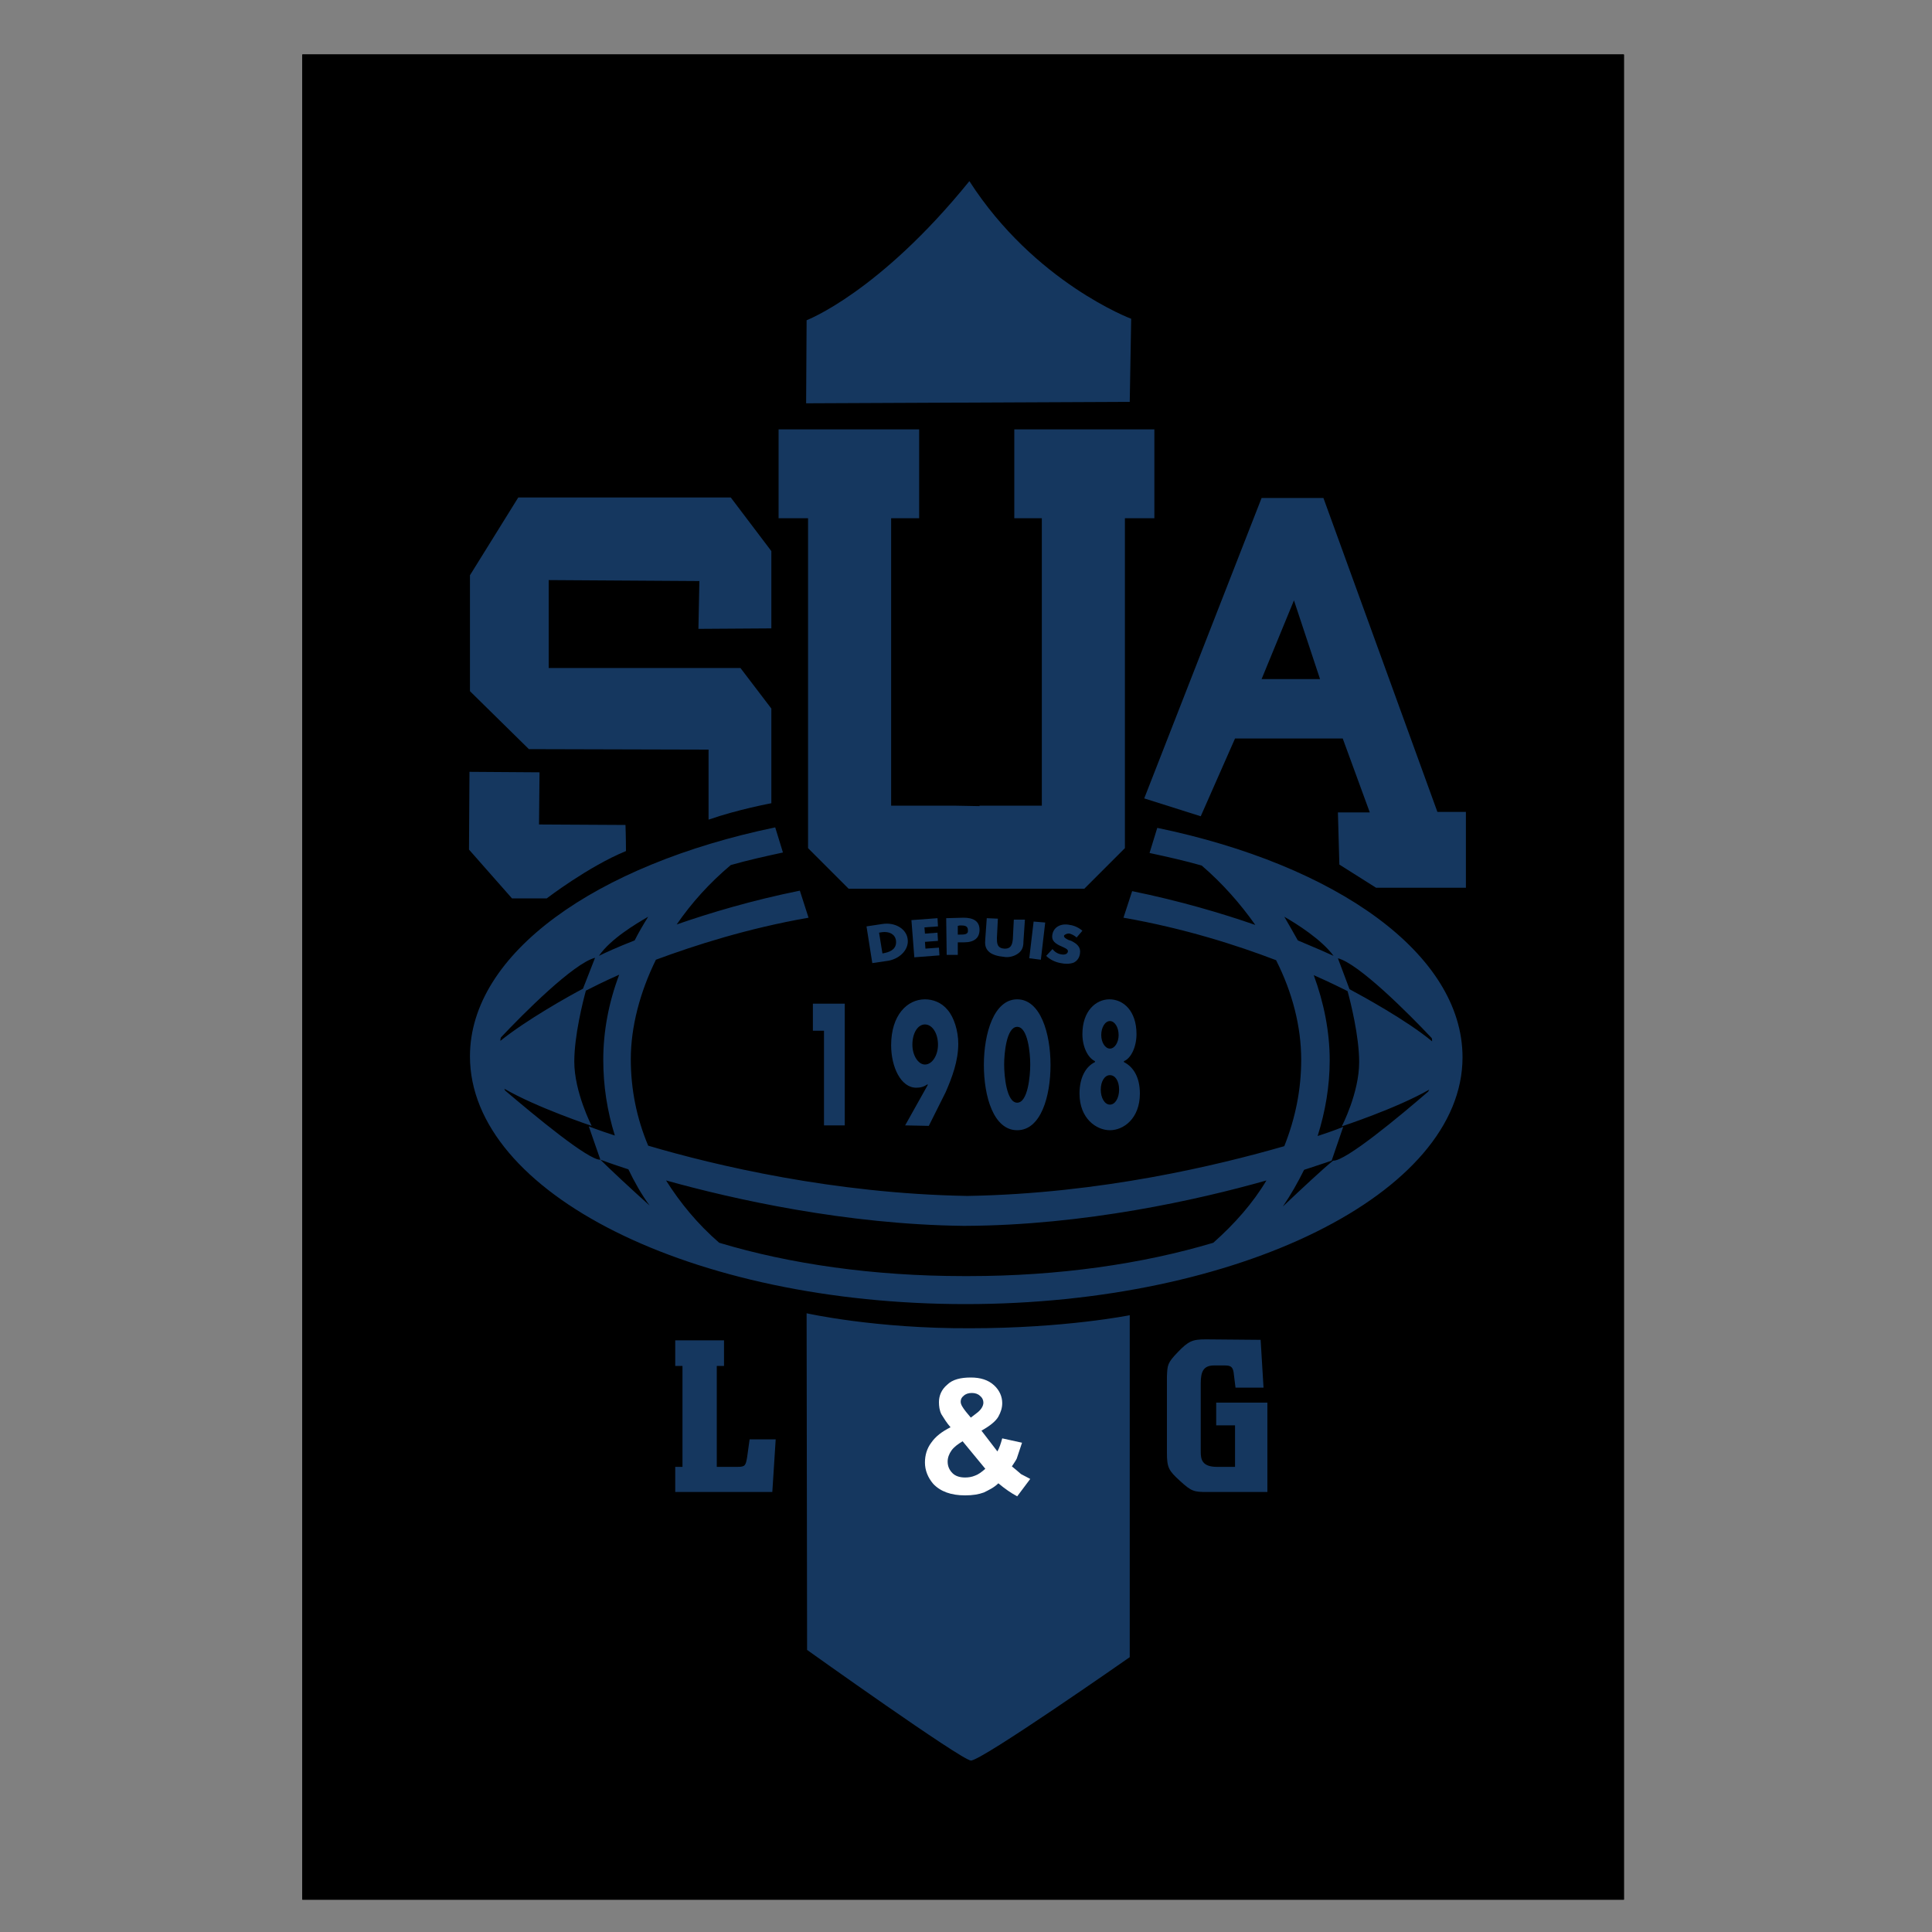<?xml version="1.0" encoding="utf-8"?>
<!-- Generator: Adobe Illustrator 19.0.0, SVG Export Plug-In . SVG Version: 6.00 Build 0)  -->
<svg version="1.1" id="Layer_1" xmlns="http://www.w3.org/2000/svg" xmlns:xlink="http://www.w3.org/1999/xlink" x="0px" y="0px"
	 viewBox="0 0 400 400" style="enable-background:new 0 0 400 400;" xml:space="preserve">
<rect x="0" y="0" width="400" height="400" fill="#808080" stroke="none"/>
<style type="text/css">
	.st0{fill:#FFFFFF;}
	.st1{clip-path:url(#SVGID_4_);}
	.st2{clip-path:url(#SVGID_5_);}
	.st3{clip-path:url(#SVGID_6_);fill:none;stroke:#15375F;stroke-width:1.93;}
	.st4{clip-path:url(#SVGID_6_);fill:none;stroke:#15375F;stroke-width:13.856;}
	.st5{fill:#15375F;}
</style>
<g>
	<path class="st0" d="M334.2,73.7l-13.3-2.6c-22-4.4-83.1-22.2-102.2-51.7l-4.9-7.5h-25.5l-5,6.5C146.6,65.9,79.6,70.8,78.9,70.9
		l-15.7,1l0.2,15.6l1.5,129.2c4.9,109.4,123.9,170,129,172.4l7,3.5l7.2-3.3c4.8-2.1,116.7-53.3,127.3-171.3l0.1-0.8L334.2,73.7
		L334.2,73.7z M334.2,73.7"/>
	<g>
		<defs>
			<rect id="SVGID_1_" x="62.6" y="11" width="273.9" height="382.3"/>
		</defs>
		<defs>
			<path id="SVGID_2_" d="M62.6,11.3h273.6v382.2H62.6V11.3L62.6,11.3z M62.6,11.3"/>
		</defs>
		<defs>
			<rect id="SVGID_3_" x="62.6" y="11.1" width="273.8" height="382.9"/>
		</defs>
		<clipPath id="SVGID_4_">
			<use xlink:href="#SVGID_1_"  style="overflow:visible;"/>
		</clipPath>
		<clipPath id="SVGID_5_" class="st1">
			<use xlink:href="#SVGID_2_"  style="overflow:visible;"/>
		</clipPath>
		<clipPath id="SVGID_6_" class="st2">
			<use xlink:href="#SVGID_3_"  style="overflow:visible;"/>
		</clipPath>
		<path class="st3" d="M334.2,73.7l-13.3-2.6c-22-4.4-83.1-22.2-102.2-51.7l-4.9-7.5h-25.5l-5,6.5C146.6,65.9,79.6,70.8,78.9,70.9
			l-15.7,1l0.2,15.6l1.5,129.2c4.9,109.4,123.9,170,129,172.4l7,3.6l7.2-3.3c4.8-2.1,116.7-53.3,127.3-171.3l0.1-0.8L334.2,73.7
			L334.2,73.7z M334.2,73.7"/>
		<path class="st4" d="M317.6,87.4c0,0-85.7-17-112.9-58.9h-8.3C154.5,82.9,80,87.4,80,87.4s0,68.4,1.5,128.9
			c4.6,100.4,119.8,157.9,119.8,157.9s107.7-48,117.4-157.6C318.7,178.9,317.6,87.4,317.6,87.4L317.6,87.4z M317.6,87.4"/>
	</g>
	<path class="st5" d="M167,66.3l-0.1,17.2l67-0.3l0.3-17.2c0,0-20-7.5-33.5-28.5C182,60.6,167,66.3,167,66.3"/>
	<path class="st5" d="M151.3,103h-44l-10,16.1v24l12.2,12l37.2,0.1v14.5c6-2.1,13-3.4,13-3.4v-19.6l-6.4-8.4h-39.7v-18.2l31.2,0.2
		l-0.2,9.9l15.1-0.1v-16L151.3,103"/>
	<path class="st5" d="M97.2,159.8l-0.1,16.1l8.9,10.1h7.2c0,0,8.6-6.6,16.4-9.8c0-2.5-0.1-5.4-0.1-5.4l-17.9-0.1l0.1-10.8
		L97.2,159.8"/>
	<path class="st5" d="M297.6,168.1l-23.6-65h-12.8l-24.3,62.2l11.7,3.7l7.1-16.1h22.3l5.6,15.3H277l0.3,10.8l7.6,4.8h18.6v-15.7
		H297.6L297.6,168.1z M261.2,140.6l6.7-16.3l5.4,16.3H261.2L261.2,140.6z M261.2,140.6"/>
	<path class="st5" d="M167,271.9l0.1,69.7c0,0,31.8,22.7,33.9,22.9c2,0.2,32.9-21.4,32.9-21.4l0-70.8c0,0-13.4,2.7-33,2.7
		C181.2,275.1,167,271.9,167,271.9"/>
	<path class="st5" d="M170.6,233v-19.6h-2.3v-5.6h6.6V233H170.6z M170.6,233"/>
	<path class="st5" d="M187.4,233l4.7-8.4l-0.1-0.1c-0.7,0.5-1.4,0.7-2.3,0.7c-3.2,0-5.2-4.3-5.2-8.8c0-6.2,3.3-9.5,7-9.5
		c1.6,0,3.4,0.6,4.7,2.2c1.3,1.5,2.2,4.3,2.2,7c0,3.6-1.3,7-2.6,10l-3.5,7L187.4,233 M188.9,216.3c0,2.2,1.2,4.1,2.6,4.1
		c1.5,0,2.7-1.9,2.7-4.1c0-2.4-1.2-4.2-2.7-4.2C190,212.1,188.9,213.9,188.9,216.3"/>
	<path class="st5" d="M217.5,220.5c0,6.5-2,13.5-6.9,13.5c-4.9,0-6.9-7-6.9-13.5c0-6.6,2.1-13.6,6.9-13.6S217.5,213.9,217.5,220.5
		 M207.9,220.4c0,2.4,0.5,7.9,2.7,7.9c2.2,0,2.7-5.5,2.7-7.9c0-2.4-0.5-7.8-2.7-7.8C208.4,212.6,207.9,218,207.9,220.4"/>
	<path class="st5" d="M235.3,214.1c0,2.6-1.1,5-2.6,5.6v0.2c2,1,3.3,3.2,3.3,6.5c0,5.2-3.4,7.6-6.2,7.6c-2.8,0-6.3-2.4-6.3-7.6
		c0-3.3,1.3-5.6,3.2-6.5v-0.2c-1.5-0.7-2.6-3-2.6-5.6c0-4.8,2.8-7.2,5.6-7.2C232.6,206.9,235.3,209.3,235.3,214.1 M227.9,225.6
		c0,1.7,0.8,3.1,1.9,3.1c1.1,0,1.9-1.4,1.9-3.1c0-1.8-0.8-3-1.9-3C228.7,222.6,227.9,223.9,227.9,225.6 M228,214.3
		c0,1.5,0.8,2.8,1.8,2.8c1,0,1.8-1.3,1.8-2.8c0-1.6-0.8-2.9-1.8-2.9C228.8,211.4,228,212.7,228,214.3"/>
	<path class="st5" d="M302.8,218.9c0-21.4-26.1-39.8-63.2-47.5l-1.6,5.2c3.7,0.8,7.3,1.6,10.8,2.6h0c4.3,3.7,8,7.9,11.1,12.3
		c-6.9-2.4-15.7-5-25.5-7l-1.8,5.5c12.6,2.2,23.5,5.7,31.6,8.8c3.4,6.7,5.2,13.8,5.2,20.6c0,6.2-1.2,12.1-3.5,17.9
		c-13.9,4-38,9.8-65.3,10.3H200c-27.4-0.5-51.9-6.3-65.8-10.4c-2.4-5.7-3.6-11.7-3.6-17.9c0-6.7,1.9-13.9,5.2-20.6
		c8.1-3,19-6.5,31.6-8.7l-1.8-5.6c-9.9,2-18.6,4.6-25.5,7c3.1-4.5,6.8-8.6,11.2-12.3h0c3.5-1,7.1-1.8,10.8-2.6l-1.6-5.2
		c-37.1,7.7-63.2,26.1-63.2,47.4c0,28.3,45.9,51.3,102.6,51.3C256.4,270,302.8,247.1,302.8,218.9 M296.4,214.9
		c0.1,0.2,0.1,0.4,0.1,0.7c-5.3-4.4-14.5-9.4-17.1-10.8l-2.4-6.4C281.3,199.5,291.6,209.8,296.4,214.9 M268.7,194.7
		c-0.9-1.6-1.8-3.2-2.8-4.9c2.6,1.5,7.7,4.7,10.2,8.1C274.8,197.3,272.3,196.2,268.7,194.7 M134.2,189.8c-1,1.6-2,3.3-2.8,4.9
		c-3.6,1.4-6.2,2.6-7.4,3.2C126.4,194.4,131.6,191.3,134.2,189.8 M103.7,214.8c4.7-5,15.1-15.4,19.5-16.5l-2.5,6.4
		c-2.7,1.4-11.8,6.5-17.1,10.8C103.6,215.3,103.6,215.1,103.7,214.8 M124.3,240.1c-2.4,0.2-13.7-9.2-19.7-14.3
		c-0.1-0.1-0.1-0.3-0.2-0.4c6.7,3.9,18.1,7.7,18.1,7.7s-3.6-7-3.6-13.3c0-5.4,1.8-12.5,2.4-14.7c1.2-0.6,3.5-1.8,6.9-3.3
		c-2.2,5.8-3.3,11.8-3.3,17.6c0,5.4,0.8,10.6,2.4,15.7c-3.4-1.1-5.4-1.9-5.4-1.9L124.3,240.1c0,0,2.1,0.8,5.8,2
		c1.2,2.5,2.7,5.2,4.4,7.5C130.7,246.2,126,241.8,124.3,240.1 M251.2,257.3c-14.7,4.4-32.1,6.9-50.6,6.9h-0.5h-0.6
		c-18.6,0-36-2.5-50.6-6.9c-4.5-3.9-8.1-8.3-11-12.9c14,3.9,37.2,9.1,61.5,9.4h0.4c24.7-0.1,48.3-5.4,62.4-9.4
		C259.4,249.1,255.6,253.4,251.2,257.3 M265.6,249.8c1.7-2.5,3.1-5,4.4-7.6c3.7-1.2,5.7-1.9,5.7-1.9l2.4-7c0,0-1.9,0.8-5.3,1.9
		c1.6-5.1,2.5-10.3,2.5-15.7c0-5.9-1.2-11.9-3.3-17.6c3.4,1.5,5.8,2.7,7,3.3c0.6,2.2,2.4,9.3,2.4,14.7c0,6.4-3.6,13.3-3.6,13.3
		s11.3-3.7,18.1-7.6c-0.1,0.2-0.2,0.4-0.2,0.4c-5.9,5.1-17.2,14.5-19.7,14.3C274,241.9,269.4,246.2,265.6,249.8"/>
	<path class="st0" d="M213.3,306.2l-2.7,3.6c-1.3-0.7-2.6-1.6-3.9-2.7c-0.9,0.9-2,1.4-3,1.9c-1.1,0.4-2.3,0.6-3.9,0.6
		c-2.9,0-5.1-0.8-6.6-2.4c-1.1-1.3-1.7-2.8-1.7-4.4c0-1.5,0.4-2.9,1.3-4.1c0.9-1.3,2.2-2.3,4-3.2c-0.8-0.9-1.4-1.9-1.9-2.7
		c-0.4-0.8-0.5-1.7-0.5-2.5c0-1.3,0.5-2.6,1.7-3.6c1.1-1.1,2.8-1.5,4.9-1.5c2,0,3.6,0.5,4.8,1.6c1.1,1,1.7,2.3,1.7,3.7
		c0,1-0.3,1.9-0.8,2.8c-0.5,0.9-1.7,1.9-3.5,2.9l3.3,4.3c0.4-0.7,0.7-1.6,1-2.7l4.1,0.9c-0.5,1.4-0.8,2.5-1.1,3.3
		c-0.3,0.6-0.7,1.1-1,1.6c0.5,0.4,1.1,0.9,1.9,1.6C212.4,305.7,212.9,306,213.3,306.2 M199.3,298.4c-1,0.6-1.8,1.2-2.3,1.9
		c-0.5,0.7-0.8,1.5-0.8,2.3c0,0.9,0.3,1.7,1,2.4c0.6,0.6,1.5,0.9,2.6,0.9c0.7,0,1.4-0.1,2.1-0.4c0.6-0.2,1.3-0.7,2.1-1.4
		L199.3,298.4L199.3,298.4z M201,293.5l1.3-1c0.8-0.6,1.3-1.4,1.3-2.1c0-0.5-0.2-1-0.7-1.4c-0.4-0.4-1-0.6-1.7-0.6
		c-0.7,0-1.3,0.2-1.7,0.6c-0.4,0.3-0.6,0.7-0.6,1.2c0,0.6,0.4,1.2,1.1,2.1L201,293.5L201,293.5z M201,293.5"/>
	<path class="st5" d="M179.4,191.8l3.3-0.5c2.6-0.4,4.9,1,5.2,3c0.4,2.1-1.4,4.1-3.9,4.6l-3.4,0.5L179.4,191.8 M182.7,197.4l0.5-0.1
		c1.4-0.3,2.5-1,2.3-2.6c-0.2-1.3-1.4-1.9-2.9-1.7l-0.6,0.1L182.7,197.4L182.7,197.4z M182.7,197.4"/>
	<path class="st5" d="M194.1,190.1l0.1,1.7l-2.8,0.2l0.1,1.3l2.6-0.2l0.1,1.7l-2.7,0.2l0.1,1.4l2.8-0.2l0.1,1.6l-5.2,0.4l-0.6-7.7
		L194.1,190.1z M194.1,190.1"/>
	<path class="st5" d="M195.9,190.1l3.6-0.1c2,0,3.3,0.7,3.3,2.5c0,1.7-1.1,2.6-3.2,2.6h-1.3v2.6H196L195.9,190.1 M198.3,193.5h0.4
		c0.9,0,1.8,0,1.7-0.9c0-1-0.8-1-1.7-1l-0.4,0.1L198.3,193.5L198.3,193.5z M198.3,193.5"/>
	<path class="st5" d="M212.2,190.4l-0.3,4.4c0,0.9-0.1,1.9-1.1,2.6c-0.8,0.6-2,0.9-3,0.7c-1.1-0.1-2.3-0.4-3-1
		c-0.9-0.8-0.9-1.7-0.8-2.8l0.3-4.2l2.3,0.1l-0.2,4c0,1,0,2.1,1.5,2.2c1.5,0.1,1.7-1,1.8-2l0.2-4L212.2,190.4"/>
	<path class="st5" d="M214,190.8l2.4,0.2l-0.9,7.7l-2.4-0.3L214,190.8z M214,190.8"/>
	<path class="st5" d="M222.9,194.1c-0.3-0.3-0.8-0.6-1.4-0.8c-0.4-0.1-1,0.1-1.2,0.4c-0.1,0.4,0.5,0.7,0.9,0.9l0.6,0.2
		c1.2,0.6,2,1.3,1.8,2.6c-0.1,0.8-0.5,1.5-1.3,1.9c-0.8,0.3-1.8,0.3-2.7,0.1c-1.1-0.2-2.2-0.7-3-1.5l1.3-1.4c0.5,0.6,1.1,1,1.9,1.1
		c0.5,0.1,1.2,0,1.3-0.6c0.1-0.5-0.8-0.8-1.2-1c-1.4-0.6-2.3-1.2-2-2.6c0.3-1.5,1.8-2.3,3.6-1.9c0.9,0.1,1.9,0.6,2.6,1.2
		L222.9,194.1"/>
	<path class="st5" d="M160.6,298l-0.7,10.9h-20.1v-5.2h1.5v-20.9h-1.5v-5.3h10.1v5.3h-1.5v20.9h4.3c1.6,0,1.7-0.3,2-2.1l0.5-3.6
		H160.6"/>
	<path class="st5" d="M261,277.4l0.6,9.9h-5.8l-0.4-3.2c-0.2-1.2-0.7-1.4-1.9-1.4h-2.1c-2.2,0-2.8,1.2-2.8,3.7v14.1
		c0,1.6,0.2,3.2,3.4,3.2h3.7v-8.6h-3.9v-4.7h10.6v18.5h-12.5c-2.7,0-3.2-0.1-5.6-2.3c-2.3-2.1-2.7-2.7-2.7-5.8V285
		c0.1-2.4,0.1-2.8,2.2-5c2.3-2.4,3.1-2.7,5.9-2.7L261,277.4"/>
	<path class="st5" d="M202.8,166.9l-5.4-0.1h-12.9v-59.5h5.8V88.9h-29.1v18.4h6.1v68.3l8.4,8.4H201h-1.8h25.3l8.4-8.4v-68.3h6.1
		V88.9H210v18.4h5.7v59.5H202.8z M202.8,166.9"/>
</g>
</svg>
